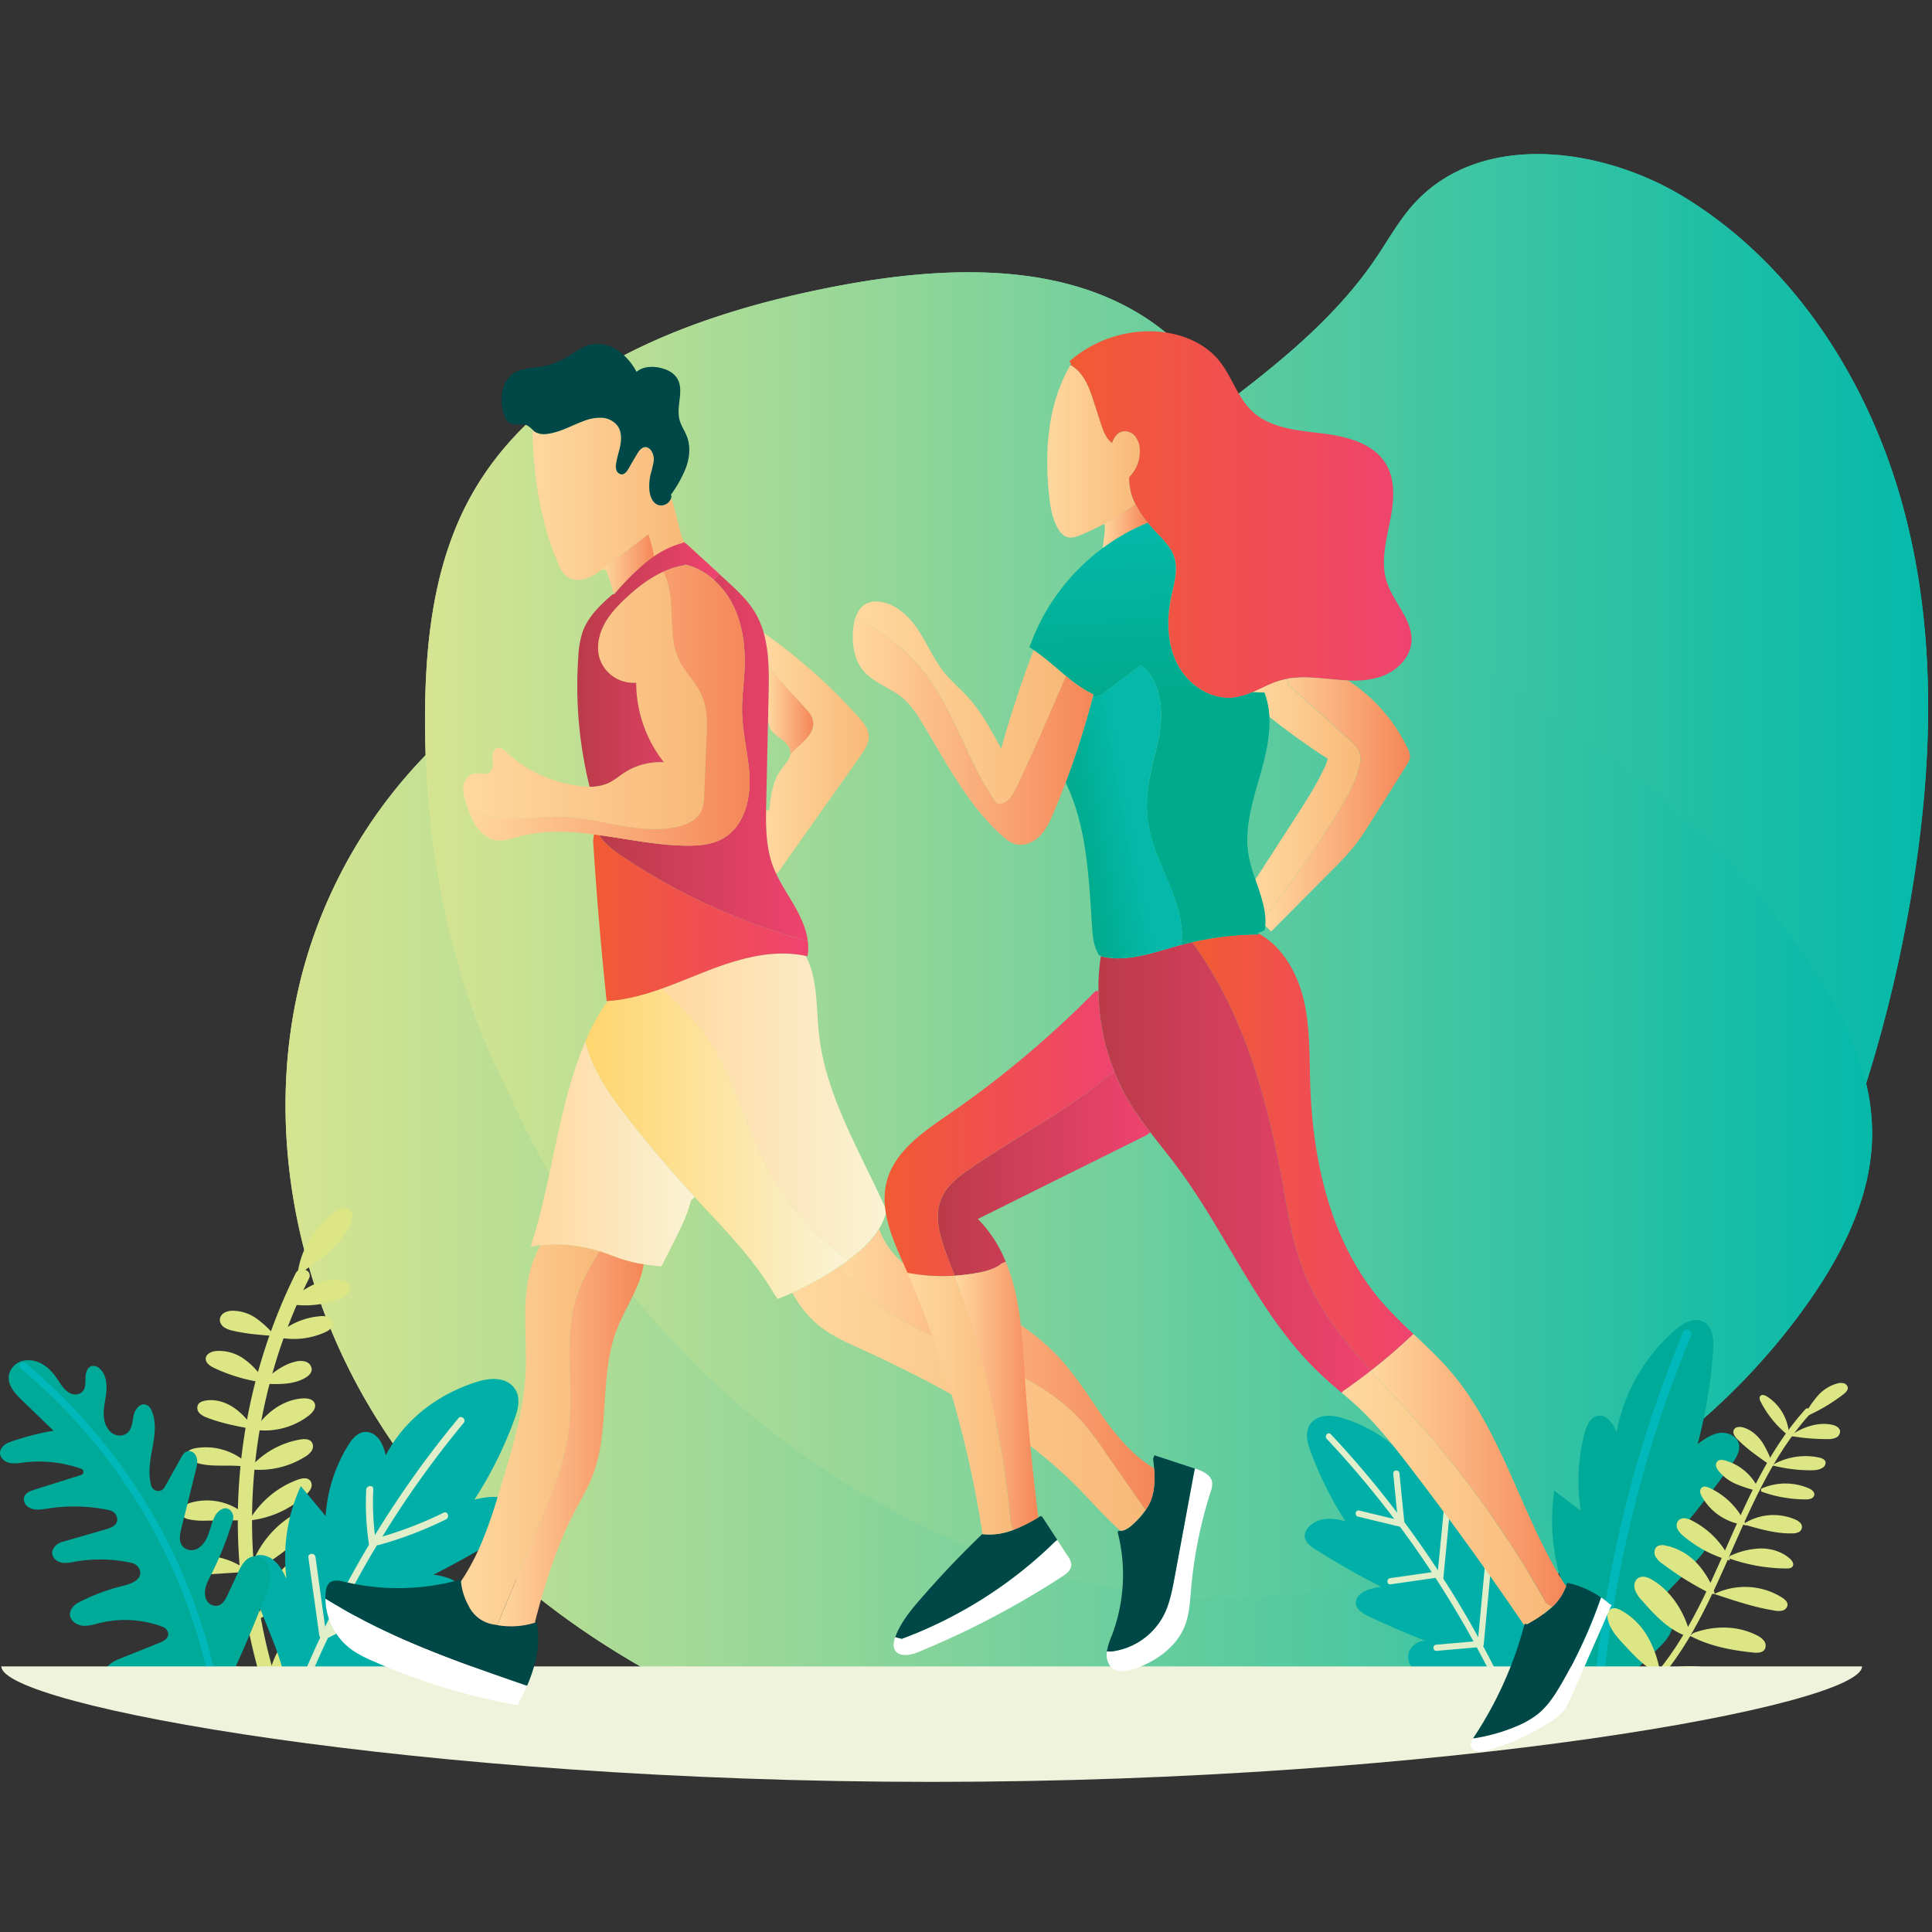 <svg xmlns="http://www.w3.org/2000/svg" xmlns:xlink="http://www.w3.org/1999/xlink" viewBox="0 0 1000 1000"><rect x="0" y="0" width="1000" height="1000" fill="#333333" stroke="none"/><defs><style>.cls-1{isolation:isolate;}.cls-2,.cls-3{fill:url(#Degradado_sin_nombre_64);}.cls-3,.cls-4{mix-blend-mode:overlay;}.cls-4{fill:url(#Degradado_sin_nombre_64-3);}.cls-5{fill:#dce684;}.cls-6{fill:#00afa7;}.cls-7{fill:#e0eeca;}.cls-8{fill:#00aa98;}.cls-9{fill:#00b8ba;}.cls-10{fill:#00aa96;}.cls-11{fill:#f0f3db;}.cls-12{fill:#fff;}.cls-13{fill:#004748;}.cls-14{fill:url(#Degradado_sin_nombre_43);}.cls-15{fill:url(#Degradado_sin_nombre_43-2);}.cls-16{fill:url(#Degradado_sin_nombre_43-3);}.cls-17{fill:url(#Degradado_sin_nombre_43-4);}.cls-18{fill:url(#Degradado_sin_nombre_43-5);}.cls-19{fill:url(#Degradado_sin_nombre_56);}.cls-20{fill:url(#Degradado_sin_nombre_56-2);}.cls-21{fill:url(#Degradado_sin_nombre_28);}.cls-22{fill:url(#Degradado_sin_nombre_36);}.cls-23{fill:url(#Degradado_sin_nombre_56-3);}.cls-24{fill:url(#Degradado_sin_nombre_16);}.cls-25{fill:url(#Degradado_sin_nombre_20);}.cls-26{fill:url(#Degradado_sin_nombre_56-4);}.cls-27{fill:url(#Degradado_sin_nombre_20-2);}.cls-28{fill:url(#Degradado_sin_nombre_28-2);}.cls-29{fill:url(#Degradado_sin_nombre_56-5);}.cls-30{fill:url(#Degradado_sin_nombre_43-6);}.cls-31{fill:url(#Degradado_sin_nombre_43-7);}.cls-32{fill:url(#Degradado_sin_nombre_43-8);}.cls-33{fill:url(#Degradado_sin_nombre_43-9);}.cls-34{fill:url(#Degradado_sin_nombre_43-10);}.cls-35{fill:url(#Degradado_sin_nombre_56-6);}.cls-36{fill:url(#Degradado_sin_nombre_16-2);}.cls-37{fill:url(#Degradado_sin_nombre_56-7);}.cls-38{fill:url(#Degradado_sin_nombre_16-3);}.cls-39{fill:url(#Degradado_sin_nombre_20-3);}.cls-40{fill:url(#Degradado_sin_nombre_89);}.cls-41{fill:url(#Degradado_sin_nombre_89-2);}.cls-42{fill:url(#Degradado_sin_nombre_20-4);}.cls-43{fill:url(#Degradado_sin_nombre_56-8);}.cls-44{fill:url(#Degradado_sin_nombre_16-4);}.cls-45{fill:url(#Degradado_sin_nombre_56-9);}.cls-46{fill:url(#Degradado_sin_nombre_56-10);}</style><linearGradient id="Degradado_sin_nombre_64" x1="147.81" y1="499.99" x2="998" y2="499.99" gradientUnits="userSpaceOnUse"><stop offset="0" stop-color="#d6e491"/><stop offset="1" stop-color="#04b9a9"/></linearGradient><linearGradient id="Degradado_sin_nombre_64-3" x1="220.01" y1="484" x2="969.04" y2="484" xlink:href="#Degradado_sin_nombre_64"/><linearGradient id="Degradado_sin_nombre_43" x1="275.7" y1="258.15" x2="354.16" y2="258.15" gradientUnits="userSpaceOnUse"><stop offset="0" stop-color="#ffd89f"/><stop offset="1" stop-color="#f8b978"/></linearGradient><linearGradient id="Degradado_sin_nombre_43-2" x1="395.29" y1="389.82" x2="449.66" y2="389.82" xlink:href="#Degradado_sin_nombre_43"/><linearGradient id="Degradado_sin_nombre_43-3" x1="239.77" y1="362.55" x2="365.86" y2="362.55" xlink:href="#Degradado_sin_nombre_43"/><linearGradient id="Degradado_sin_nombre_43-4" x1="410.14" y1="723.75" x2="593.14" y2="723.75" xlink:href="#Degradado_sin_nombre_43"/><linearGradient id="Degradado_sin_nombre_43-5" x1="238.59" y1="742.63" x2="310.35" y2="742.63" xlink:href="#Degradado_sin_nombre_43"/><linearGradient id="Degradado_sin_nombre_56" x1="311.69" y1="291.92" x2="338.54" y2="291.92" gradientUnits="userSpaceOnUse"><stop offset="0" stop-color="#ffd89f"/><stop offset="1" stop-color="#f58658"/></linearGradient><linearGradient id="Degradado_sin_nombre_56-2" x1="434.87" y1="708.77" x2="597.57" y2="708.77" xlink:href="#Degradado_sin_nombre_56"/><linearGradient id="Degradado_sin_nombre_28" x1="342.48" y1="572.91" x2="459.16" y2="572.91" gradientUnits="userSpaceOnUse"><stop offset="0" stop-color="#ffd89f"/><stop offset="1" stop-color="#faf3d5"/></linearGradient><linearGradient id="Degradado_sin_nombre_36" x1="302.97" y1="592.02" x2="438.98" y2="592.02" gradientUnits="userSpaceOnUse"><stop offset="0" stop-color="#ffd56d"/><stop offset="1" stop-color="#faf3d5"/></linearGradient><linearGradient id="Degradado_sin_nombre_56-3" x1="397.51" y1="366.39" x2="420.91" y2="366.39" xlink:href="#Degradado_sin_nombre_56"/><linearGradient id="Degradado_sin_nombre_16" x1="307.02" y1="475.04" x2="418.37" y2="475.04" gradientUnits="userSpaceOnUse"><stop offset="0" stop-color="#f15b33"/><stop offset="1" stop-color="#ef436f"/></linearGradient><linearGradient id="Degradado_sin_nombre_20" x1="310.44" y1="392.09" x2="418.12" y2="392.09" gradientUnits="userSpaceOnUse"><stop offset="0" stop-color="#ba3b49"/><stop offset="1" stop-color="#ef436f"/></linearGradient><linearGradient id="Degradado_sin_nombre_56-4" x1="241.7" y1="364.98" x2="388" y2="364.98" xlink:href="#Degradado_sin_nombre_56"/><linearGradient id="Degradado_sin_nombre_20-2" x1="298.79" y1="343.91" x2="372.2" y2="343.91" xlink:href="#Degradado_sin_nombre_20"/><linearGradient id="Degradado_sin_nombre_28-2" x1="274.87" y1="597.26" x2="359.58" y2="597.26" xlink:href="#Degradado_sin_nombre_28"/><linearGradient id="Degradado_sin_nombre_56-5" x1="257.4" y1="744.71" x2="333.18" y2="744.71" xlink:href="#Degradado_sin_nombre_56"/><linearGradient id="Degradado_sin_nombre_43-6" x1="469.66" y1="726.54" x2="524.38" y2="726.54" xlink:href="#Degradado_sin_nombre_43"/><linearGradient id="Degradado_sin_nombre_43-7" x1="694.44" y1="775.37" x2="803.49" y2="775.37" xlink:href="#Degradado_sin_nombre_43"/><linearGradient id="Degradado_sin_nombre_43-8" x1="442.7" y1="363.74" x2="551.82" y2="363.74" xlink:href="#Degradado_sin_nombre_43"/><linearGradient id="Degradado_sin_nombre_43-9" x1="648.13" y1="412.53" x2="704.19" y2="412.53" xlink:href="#Degradado_sin_nombre_43"/><linearGradient id="Degradado_sin_nombre_43-10" x1="542.05" y1="233.54" x2="589.99" y2="233.54" xlink:href="#Degradado_sin_nombre_43"/><linearGradient id="Degradado_sin_nombre_56-6" x1="709.46" y1="761.08" x2="810.72" y2="761.08" xlink:href="#Degradado_sin_nombre_56"/><linearGradient id="Degradado_sin_nombre_16-2" x1="553.48" y1="266.35" x2="730.61" y2="266.35" xlink:href="#Degradado_sin_nombre_16"/><linearGradient id="Degradado_sin_nombre_56-7" x1="654.77" y1="416.42" x2="729.83" y2="416.42" xlink:href="#Degradado_sin_nombre_56"/><linearGradient id="Degradado_sin_nombre_16-3" x1="617.03" y1="596.36" x2="731.55" y2="596.36" xlink:href="#Degradado_sin_nombre_16"/><linearGradient id="Degradado_sin_nombre_20-3" x1="568.54" y1="604.3" x2="709.46" y2="604.3" xlink:href="#Degradado_sin_nombre_20"/><linearGradient id="Degradado_sin_nombre_89" x1="595.28" y1="361.5" x2="590.67" y2="270.04" gradientUnits="userSpaceOnUse"><stop offset="0" stop-color="#00aa8c"/><stop offset="1" stop-color="#04b9a9"/></linearGradient><linearGradient id="Degradado_sin_nombre_89-2" x1="555.33" y1="425.88" x2="585.3" y2="420.5" xlink:href="#Degradado_sin_nombre_89"/><linearGradient id="Degradado_sin_nombre_20-4" x1="485.43" y1="607.36" x2="595.4" y2="607.36" xlink:href="#Degradado_sin_nombre_20"/><linearGradient id="Degradado_sin_nombre_56-8" x1="570.81" y1="272.35" x2="594.06" y2="272.35" xlink:href="#Degradado_sin_nombre_56"/><linearGradient id="Degradado_sin_nombre_16-4" x1="457.83" y1="586.71" x2="576.68" y2="586.71" xlink:href="#Degradado_sin_nombre_16"/><linearGradient id="Degradado_sin_nombre_56-9" x1="441.44" y1="378.67" x2="566.1" y2="378.67" xlink:href="#Degradado_sin_nombre_56"/><linearGradient id="Degradado_sin_nombre_56-10" x1="494.08" y1="722.49" x2="537.43" y2="722.49" xlink:href="#Degradado_sin_nombre_56"/></defs><title>Runners vectors</title><g class="cls-1"><g id="Layer_1" data-name="Layer 1"><path class="cls-2" d="M988.42,468.29a717.72,717.72,0,0,1-22.5,92.47,112.22,112.22,0,0,1,3.12,25.8c0,33.13-16.11,64.2-35.52,91A344.2,344.2,0,0,1,876,739.2a493.38,493.38,0,0,1-36.1,43.07c-80.43,85.52-195.43,141.45-312.78,137.79C478,918.52,429.44,906.83,384,888.17,305.6,856,235,801.51,191.59,728.7s-57.32-164.56-29.12-244.52a257,257,0,0,1,57.84-93.28q-.36-11.28-.28-22.57c.31-37.67,4.89-76.33,22.63-109.52C277.8,193.21,355.54,163.54,428.52,149c60-12,128.67-15.32,175.71,23.82,12.16,10.12,21.94,22.43,31,35.42,28.68-21.81,56.81-44.85,76.88-74.56,6.43-9.5,12-19.62,19.69-28.13a77.66,77.66,0,0,1,5.85-5.78c35.17-31.11,93.83-22.59,134.82,2.74C930.31,138.24,968.93,200.15,986,266S1000.14,401.36,988.42,468.29Z"/><path class="cls-3" d="M988.42,468.29c-20.27,115.68-68.06,228.41-148.5,314S644.49,923.72,527.14,920.06C478,918.52,429.44,906.83,384,888.17,305.6,856,235,801.51,191.59,728.7s-57.32-164.56-29.12-244.52a257.58,257.58,0,0,1,71-106c49.43-44.13,113.77-67.38,177.66-84.91,50.45-13.86,102-24.9,151.07-42.71L623,217.47l.26-.19c32.68-24.58,66-49.78,88.88-83.62,6.43-9.5,12-19.62,19.69-28.13a77.66,77.66,0,0,1,5.85-5.78c35.17-31.11,93.83-22.59,134.82,2.74C930.31,138.24,968.93,200.15,986,266S1000.14,401.36,988.42,468.29Z"/><path class="cls-4" d="M969,586.56c0,33.13-16.11,64.2-35.52,91C851.24,791.33,698.81,849.37,561.74,819.15c-53-11.69-103-35.31-147.17-66.83C348.36,705.08,295.92,639.31,262.9,565,232.2,505.07,219.42,436,220,368.33c.31-37.67,4.89-76.33,22.63-109.52C277.8,193.21,355.54,163.54,428.52,149c60-12,128.67-15.32,175.71,23.82,27,22.5,42.42,55.59,63.44,83.72,52.27,69.94,136.94,106.89,202.16,164.9a398.39,398.39,0,0,1,67.41,77.91C954.54,525.55,969,555.15,969,586.56Z"/><path class="cls-5" d="M99.82,756.46c-1.58-.65-3.29-1.86-3.19-3.56.09-1.9,2.31-2.89,4.21-3.26a31.76,31.76,0,0,1,28.63,9.26l.12.61a44.53,44.53,0,0,1,25.69-14.41c2.19-.38,4.88-.4,6.13,1.41a4.15,4.15,0,0,1-.12,4.45,10.39,10.39,0,0,1-3.49,3.12,44.52,44.52,0,0,1-28.52,6.42l.18-.84v0C119.76,757.25,109,760.33,99.82,756.46Z"/><path class="cls-5" d="M97.31,786.3a5.21,5.21,0,0,1-3-1.8,3.88,3.88,0,0,1,.68-4.59,9.08,9.08,0,0,1,4.39-2.29,30.48,30.48,0,0,1,29.37,8l.45,1a48.21,48.21,0,0,1,24.89-20.73c2.2-.81,5-1.27,6.51.53a3.94,3.94,0,0,1,.33,4,10.09,10.09,0,0,1-2.56,3.26A51,51,0,0,1,129,787l0-.14-22.37.22A34.37,34.37,0,0,1,97.31,786.3Z"/><path class="cls-5" d="M132.23,839.19a72.21,72.21,0,0,1-31.17,7.26c-2,0-4.49-.32-5.33-2.17-.92-2,.81-4.22,2.62-5.5,4.87-3.46,11.17-4.48,17.14-4s11.79,2.23,17.53,4Z"/><path class="cls-5" d="M106.5,703c.25-2.3,2.93-3.46,5.24-3.71a22.23,22.23,0,0,1,14.5,4.06,38.09,38.09,0,0,1,10.34,11.14v.06c4.94-4.23,10.18-8.42,16.52-9.81a9.24,9.24,0,0,1,5.24.11,4.41,4.41,0,0,1,3,4c-.06,1.94-1.75,3.43-3.45,4.4-6.07,3.44-13.46,3.29-20.46,3l-1.22-.66a87.84,87.84,0,0,1-25.32-7.51C108.69,707.05,106.24,705.36,106.5,703Z"/><path class="cls-5" d="M113.78,682.9a4.56,4.56,0,0,1,2.39-3.46,8.7,8.7,0,0,1,4.21-1,21.49,21.49,0,0,1,12.36,4,51.79,51.79,0,0,1,9.58,9l-1.18,0c-6.92-.52-13.89-1.06-20.64-2.68A12.45,12.45,0,0,1,116,687,4.84,4.84,0,0,1,113.78,682.9Z"/><path class="cls-5" d="M101.12,815.33c-2.25.15-4.65.27-6.67-.74S91,811,92,809c.75-1.46,2.45-2.11,4-2.55a37.32,37.32,0,0,1,32.77,7.08Z"/><path class="cls-5" d="M141.82,691.67l.76.15a37.2,37.2,0,0,1,22.92-10.53,9.52,9.52,0,0,1,4.25.36,3.93,3.93,0,0,1,2.66,3.07c.22,2.27-2.08,3.93-4.16,4.87A39.37,39.37,0,0,1,141.82,691.67Z"/><path class="cls-5" d="M153.86,660.57a46.7,46.7,0,0,1,19.57-33.16,11.29,11.29,0,0,1,3.78-1.89,4.52,4.52,0,0,1,4,.85c1.9,1.75,1.23,4.86.15,7.19-5.36,11.6-16.57,19.27-27.28,26.35Z"/><path class="cls-5" d="M132.08,740.11a2.23,2.23,0,0,0-.19-.24l.22,0-.08-.07c5.49-8.54,14.51-15.38,24.71-16,2.34-.15,5.2.34,6.12,2.52,1,2.36-1.05,4.87-3.09,6.43a37.45,37.45,0,0,1-27.29,7.39l-.18-.15Z"/><path class="cls-5" d="M149.1,674.81l-.81-.51a65.72,65.72,0,0,1,12-8.39,29.81,29.81,0,0,1,14.11-3.55,9.28,9.28,0,0,1,4.32.94,4.32,4.32,0,0,1,2.39,3.51c.08,2.48-2.47,4.16-4.78,5.14A47.23,47.23,0,0,1,149.1,674.81Z"/><path class="cls-5" d="M102.44,727.17c.67-1.33,2.25-1.92,3.71-2.18,5.2-1,10.67.74,15,3.7s7.66,7,10.69,11.18c-8.33-1.49-16.71-3-24.59-6.08a10.58,10.58,0,0,1-4-2.35A3.91,3.91,0,0,1,102.44,727.17Z"/><path class="cls-5" d="M129,813.71c-.07,0-.13-.11-.22-.16a1.43,1.43,0,0,0,.29,0l.09-.19a51.35,51.35,0,0,1,20.19-27.73c1.75-1.2,4-2.32,5.94-1.49,2.19.92,2.8,3.78,2.32,6.08-.88,4.3-4.27,7.61-7.64,10.42A111.78,111.78,0,0,1,129.63,814v0l.15.3c-.09-.09-.19-.16-.29-.25-.27.16-.54.3-.82.44Z"/><path class="cls-5" d="M133,838.58c.21-.11.41-.21.62-.34-.1.5-.21,1-.29,1.53Z"/><path class="cls-5" d="M156.78,804.45a10.7,10.7,0,0,1,4.35-1.27,4.7,4.7,0,0,1,4,1.78,5.53,5.53,0,0,1,.54,4.44c-.89,3.89-3.62,7.07-6.42,9.92a103.45,103.45,0,0,1-25.62,18.92,57.58,57.58,0,0,1,7.19-19A38.56,38.56,0,0,1,156.78,804.45Z"/><path class="cls-5" d="M173.58,836.2a4.67,4.67,0,0,1,.54,3.64,11.09,11.09,0,0,1-1.59,3.42,56,56,0,0,1-15,15.34,149.28,149.28,0,0,1-18.06,10.68l.74.48a79.9,79.9,0,0,1-29.26,3.66,10.93,10.93,0,0,1-4.74-1.07,4,4,0,0,1-2.18-4c.33-1.68,2-2.72,3.58-3.41a31.22,31.22,0,0,1,31.35,4v-.15a47.05,47.05,0,0,1,18.7-30.06c3.19-2.3,6.83-4.25,10.77-4.45C170.34,834.17,172.5,834.62,173.58,836.2Z"/><path class="cls-5" d="M147.06,882.38a281.55,281.55,0,0,1,12.88-220.65c2.11-4.25-4.85-6.79-6.94-2.58a288.72,288.72,0,0,0-12.63,226.36C142,890,148.66,886.82,147.06,882.38Z"/><path class="cls-6" d="M146.11,887.5l1.69-.63c-.1.53-.22,1.06-.36,1.6Z"/><path class="cls-6" d="M147.8,886.87c2.27-11.24-1.23-23.8-5.75-35.67-4.75-12.44-10.68-24.88-12.59-37.46-.43-2.84-.52-6,1.6-7.75,2.61-2.14,7.54-1,10.66,1.61s4.91,6.12,6.56,9.51a88.16,88.16,0,0,1,7.41-47.9l12.86,15.49a79.18,79.18,0,0,1,12.31-37.63c2.16-3.34,5.63-6.85,10.32-5.66,5.18,1.33,7.41,7.16,8.49,11.83,9.34-17.89,26.39-31.56,47.47-38.09,5.58-1.72,13-2.55,17.78,1.86s3.67,11.07,1.84,16.19a205.18,205.18,0,0,1-21.19,43c4.44-1,9.12-2,14-1s9.88,5,10.12,9.33c.2,3.9-3.3,6.48-6.57,8.53q-18.7,11.82-38.75,22c5.88.73,13.51,2.83,14.87,8.11,1.15,4.45-3.33,7.41-7.36,9.32q-16.65,7.92-34.07,14.75c4.08-.74,8.92,2.79,10.18,6.69s-.4,7.7-3.2,10.2-6.61,3.93-10.34,5.33Z"/><path class="cls-7" d="M237.24,734.11a513.71,513.71,0,0,0-43.17,60.45,140.65,140.65,0,0,1-.85-23.76c.12-2.35-3.55-2.06-3.67.28A140.27,140.27,0,0,0,191,799.52h0Q178.69,820.19,168.29,842q-2.52-18-5-36.11c-.33-2.33-4-2.07-3.67.28l5.64,40.31a1.74,1.74,0,0,0,.51,1c-4,8.58-7.8,17.23-11.3,26-.87,2.19,2.43,3.81,3.31,1.61,3.68-9.27,7.73-18.37,12-27.38a1.6,1.6,0,0,0,.4-.11L197,834c2.08-1,.87-4.53-1.25-3.46l-23.6,11.92c7-14.6,14.65-28.88,23-42.74a1.89,1.89,0,0,0,.81,0,196,196,0,0,0,34.89-13.3c2.09-1,.88-4.51-1.24-3.46a196.3,196.3,0,0,1-31.67,12.33A512,512,0,0,1,240,736.51C241.55,734.69,238.76,732.29,237.24,734.11Z"/><path class="cls-8" d="M138.82,810.12c2.4,5.22.51,10.58-1.38,15.57q-9.84,25.68-21.79,50.49l.93.72-47.65-.09c-3.37,0-6.84,0-10-1.32-5.09-2.12-9-8.56-1.83-14.27a17,17,0,0,1,4.36-2.45l21-8.41c2.36-1,5.15-2.47,4.51-5.3a4.31,4.31,0,0,0-2.75-3,55.31,55.31,0,0,0-32.57-2c-3.07.76-6.19,1.78-9.32,1.36-4.23-.6-8.48-4.91-4.66-9.59a9.57,9.57,0,0,1,3-2.38,103.33,103.33,0,0,1,23.36-8.72c4.2-1,9.68-3.29,8.39-7.86a5.66,5.66,0,0,0-4.25-3.9,75.07,75.07,0,0,0-29.15-.68c-2.39.43-4.85,1-7.24.47-3.29-.68-6.44-4-3.79-7.81a7.66,7.66,0,0,1,4.2-2.85L55,791.51c2.68-.79,5.87-2.07,5.67-5.3a5.07,5.07,0,0,0-4.06-4.53,87.79,87.79,0,0,0-31.95-.86c-3.36.52-6.91,1.23-10-.76a4.75,4.75,0,0,1-2.26-4.58c.41-2.67,3-3.63,5.25-4.36L42,763.44a1.69,1.69,0,0,0,.08-3.19A65.46,65.46,0,0,0,12.17,757c-2.51.31-5.1.76-7.55.13-3.43-.9-6.56-4.69-3.14-8.46a8.07,8.07,0,0,1,3.35-2.14,136.26,136.26,0,0,1,22.88-6L11.45,724.84c-4-3.83-8.3-8.6-6.54-14.26a9.78,9.78,0,0,1,8.78-6.5c6.73-.52,12.18,4.08,15.77,9.38,2,2.95,3.66,6.27,7.1,7.8a5.57,5.57,0,0,0,5.26-.24c2.66-1.76,2.35-5.07,2.42-8,.06-2.54,1-5.61,3.53-6a4.63,4.63,0,0,1,3.69,1.26c3.8,3.2,4.06,8.94,3.37,13.85-.84,6-2.64,12.37,1.28,17.79,2.14,3,6.18,4.12,9.25,2.15s3.09-6,3.8-9.36,3.58-7.16,7-5.37a5.23,5.23,0,0,1,2.21,2.54c3.33,7.53,1.12,15.93-.24,23.91-.84,5-1.21,10.49.17,15.24a3.77,3.77,0,0,0,6.91.73l8.51-15.25c.94-1.71,2.09-3.57,4.4-3.41a3.89,3.89,0,0,1,3,1.91c1.55,2.51.89,5.34.23,8q-3.74,15.09-7.49,30.15c-.87,3.48-1.57,7.65,1.49,10a6.53,6.53,0,0,0,8.13-.48c4.93-4,5-10.4,7.58-15.61,1.56-3.14,5.47-6.13,8.34-3.15a5,5,0,0,1,1.09,4.93,169.76,169.76,0,0,1-11.4,28.56c-1.84,3.63-3.88,7.47-2.63,11.61a5.51,5.51,0,0,0,6,4.12c2.75-.46,4.22-3.22,5.37-5.68q2.69-5.76,5.38-11.56c1.83-3.93,4.33-8.41,9-8.34A7.63,7.63,0,0,1,138.82,810.12Z"/><path class="cls-9" d="M112.81,873.56a293.44,293.44,0,0,0-99.61-168c-1.8-1.5-4.42,1.08-2.61,2.59a290.25,290.25,0,0,1,98.67,166.4C109.72,876.85,113.27,875.87,112.81,873.56Z"/><path class="cls-10" d="M821.91,888l1.24-1.19c0,.55.05,1.1,0,1.66Z"/><path class="cls-8" d="M823.15,886.82c-.56-11.52-6.06-22.34-12.25-32.13-6.49-10.27-13.94-20.11-18.16-31.49-1-2.57-1.7-5.58-.35-8,1.66-2.94,5.89-3.5,9-2.12s5.27,4.16,7.33,6.83a104,104,0,0,1-4.2-48.35l13.7,10.4a98,98,0,0,1,2-40.22c1-3.93,3.1-8.49,7.15-9,4.47-.51,7.52,4.3,9.39,8.4A92.32,92.32,0,0,1,867,688.48c4.15-3.57,10-6.9,14.78-4.33s5.33,9.32,4.94,14.84a259.81,259.81,0,0,1-8,48.45c3.38-2.5,6.95-5.09,11.1-5.72s9.06,1.39,10.17,5.45c1,3.66-1.29,7.33-3.5,10.42Q883.89,775.31,869.82,792c4.92-1.33,11.54-1.94,13.76,2.64,1.88,3.86-1.12,8.23-4,11.45q-11.77,13.29-24.43,25.81c3.14-2.11,7.81-.4,9.66,2.89s1.32,7.51-.42,10.86-4.51,6-7.24,8.65Q840.17,870.53,823.15,886.82Z"/><path class="cls-9" d="M871.17,689.46a639.7,639.7,0,0,0-46.73,191.86c-.25,2.89,4.22,3.77,4.46.85a635.68,635.68,0,0,1,46.37-190.73C876.39,688.74,872.3,686.75,871.17,689.46Z"/><path class="cls-5" d="M926,743.52v-.25a1.07,1.07,0,0,0,.16.14c6.39-4.51,14.3-7.5,21.94-6,1.93.39,4.13,1.44,4.32,3.4a3.54,3.54,0,0,1-2.07,3.29,9.25,9.25,0,0,1-4,.77,110.68,110.68,0,0,1-19.81-1.65l-.31.18h0l-.21.11-.38.22Z"/><path class="cls-5" d="M936.1,770.29c1.49.64,3.17,1.82,3,3.43a2.72,2.72,0,0,1-1.78,2,7.4,7.4,0,0,1-2.81.36A67.43,67.43,0,0,1,911.55,772l0-1.43A30.66,30.66,0,0,1,936.1,770.29Z"/><path class="cls-5" d="M897.48,740c.84-1.56,3.06-1.62,4.78-1.15,4.23,1.19,7.69,4.36,10.11,8a52.88,52.88,0,0,1,5.2,11.36,34,34,0,0,1,23.94-3.8c1.48.32,3.21,1,3.42,2.52a3.07,3.07,0,0,1-1.59,2.78c-1.84,1.2-4.15,1.32-6.35,1.31a79.59,79.59,0,0,1-19.3-2.46l.11.29-.78-.28-.21.09.18-.1-.85-.31c-5.92-4.09-11.87-8.22-16.91-13.35C897.91,743.59,896.59,741.64,897.48,740Z"/><path class="cls-5" d="M911.2,801.48c5.56-.05,11.27,1.65,15.38,5.4,1.07,1,2.09,2.54,1.35,3.8-.61,1-2,1.18-3.23,1.17a90,90,0,0,1-29.49-5.15l0,0,.17,1a62.56,62.56,0,0,1-24.18-12.79,10.54,10.54,0,0,1-2.92-3.47,4.18,4.18,0,0,1,.34-4.33,4.1,4.1,0,0,1,3.5-1.26,10.5,10.5,0,0,1,3.65,1.22A43.45,43.45,0,0,1,895,806.33l.12-.81A39.94,39.94,0,0,1,911.2,801.48Z"/><path class="cls-5" d="M913.41,853.7c-1.2,1.87-3.88,1.89-6.08,1.65-11.15-1.17-22.4-3.3-32.31-8.52l-.77.44c-10-2.95-17.52-11-24.39-18.89a15.49,15.49,0,0,1-3.65-5.63c-.64-2.17-.13-4.84,1.79-6,2.23-1.41,5.17-.29,7.42,1.1C865.54,824,872.17,835,875,846.48l1.42-1.19c10.62-4,23-4,33.05,1.22a9.68,9.68,0,0,1,3.61,2.83A4,4,0,0,1,913.41,853.7Z"/><path class="cls-5" d="M931.67,788.09a3,3,0,0,1-1.11,5.12,8.5,8.5,0,0,1-3.1.48c-8.09.14-16-2.1-23.79-4.32.05.1.1.2.14.3l-1.25-.43A29.21,29.21,0,0,1,881,774.82a6.58,6.58,0,0,1-1-2.56,2.62,2.62,0,0,1,1-2.43c1.06-.73,2.5-.29,3.69.24a38,38,0,0,1,18.92,19.08l-.31-.9A28.46,28.46,0,0,1,929,786.41,7.9,7.9,0,0,1,931.67,788.09Z"/><path class="cls-5" d="M933.76,733.06a52.54,52.54,0,0,1,7-10.48A20.82,20.82,0,0,1,951.27,716a6.23,6.23,0,0,1,3.12,0,2.8,2.8,0,0,1,2,2.16c.19,1.45-1.07,2.63-2.23,3.52a94.61,94.61,0,0,1-20.06,11.78Z"/><path class="cls-5" d="M899,875.9a5,5,0,0,1-3.68,2.77,12.51,12.51,0,0,1-4.76-.15c-11.1-2-21.35-7.08-31.38-12.23l-.18.29c-7.35-3.37-13-9.46-18.51-15.41-3.35-3.63-6.8-7.46-8.12-12.22a7.48,7.48,0,0,1-.27-3.54,3.8,3.8,0,0,1,2.06-2.77c1.48-.64,3.18,0,4.6.72a35.9,35.9,0,0,1,14.1,13.85,54.67,54.67,0,0,1,6.34,18l1-.94a56.27,56.27,0,0,1,18.17-1.72,34.07,34.07,0,0,1,17.06,6,10.92,10.92,0,0,1,3.07,3.1A4.91,4.91,0,0,1,899,875.9Z"/><path class="cls-5" d="M888.28,759a2.84,2.84,0,0,1,.63-2.62c1-1,2.63-.79,4-.43a27,27,0,0,1,17.76,15.85l-1-.09a71.69,71.69,0,0,1-10.9-3.5,23.55,23.55,0,0,1-9.13-6.75A6.37,6.37,0,0,1,888.28,759Z"/><path class="cls-5" d="M911.17,722.54c.83-.92,2.35-.39,3.4.27A24.79,24.79,0,0,1,926,743.27a52.88,52.88,0,0,1-14.59-17.59C910.85,724.68,910.41,723.36,911.17,722.54Z"/><path class="cls-5" d="M857.79,800.37a5.48,5.48,0,0,1,4.09-.44,30.44,30.44,0,0,1,16.25,9,42.42,42.42,0,0,1,9.45,16,36.18,36.18,0,0,1,34.88,2c1.38.89,2.83,2.14,2.77,3.78a3.47,3.47,0,0,1-2.61,2.91,9.59,9.59,0,0,1-4.13,0c-10.59-1.68-20.8-5.12-31-8.53l-.14,0-.13,0a.56.56,0,0,1,.16-.07l-1.87-.12a157.42,157.42,0,0,1-24.76-15.32,11.71,11.71,0,0,1-3.92-4C856,803.8,856.23,801.45,857.79,800.37Z"/><path class="cls-5" d="M936.84,731.86c1.47-1.63-1-4-2.48-2.34-40.3,44.72-45.26,112.06-92.1,151.81-1.67,1.42.83,3.74,2.48,2.33C891.65,843.85,896.55,776.57,936.84,731.86Z"/><path class="cls-6" d="M783.21,884.47l-1.49-.55c.1.47.2.93.33,1.4Z"/><path class="cls-6" d="M781.72,883.92c-2-9.8,1.08-20.78,5-31.14,4.15-10.85,9.33-21.71,11-32.69.37-2.49.45-5.25-1.4-6.77-2.28-1.86-6.58-.83-9.31,1.41s-4.28,5.34-5.72,8.3a77,77,0,0,0-6.47-41.81l-11.22,13.52a69.13,69.13,0,0,0-10.76-32.85c-1.87-2.91-4.91-6-9-4.94-4.52,1.16-6.46,6.25-7.41,10.33-8.16-15.62-23-27.56-41.44-33.25-4.87-1.51-11.32-2.23-15.52,1.62s-3.2,9.67-1.61,14.13a180.26,180.26,0,0,0,18.5,37.58c-3.87-.89-8-1.78-12.18-.84s-8.63,4.37-8.83,8.15c-.18,3.4,2.88,5.65,5.73,7.45q16.32,10.3,33.83,19.21c-5.14.63-11.8,2.46-13,7.07-1,3.89,2.91,6.47,6.43,8.14q14.52,6.91,29.74,12.88c-3.56-.65-7.78,2.43-8.89,5.83a8.46,8.46,0,0,0,2.79,8.91c2.45,2.19,5.77,3.43,9,4.65Z"/><path class="cls-7" d="M778,872.24c-3.28-6.82-6.75-13.54-10.33-20.2a1.42,1.42,0,0,0,.3-.75q2.15-22.93,4.3-45.87c.19-2-3-2.67-3.15-.62q-2,21.32-4,42.63Q756.61,831.88,747,817a1.22,1.22,0,0,0,.09-.27q1.77-18.16,3.53-36.34c.2-2-3-2.67-3.15-.62l-3.21,33q-8.35-12.75-17.44-25a1.87,1.87,0,0,0,0-.54q-1.25-12.35-2.48-24.68c-.21-2.05-3.41-1.82-3.2.24q1,10.09,2,20.18a508.45,508.45,0,0,0-34.32-40.64c-1.42-1.51-3.5.94-2.1,2.43a501.33,501.33,0,0,1,34.93,41.47l-18.11-4.37c-2-.49-2.62,2.67-.62,3.15l21.22,5.12a1.14,1.14,0,0,0,.41,0q8.58,11.6,16.52,23.63l-21.53,3.08c-2,.29-1.81,3.49.24,3.2l23.22-3.32c6.95,10.72,13.54,21.66,19.68,32.88l-19.32,1.69c-2.05.18-1.81,3.38.25,3.2l20.77-1.82c3.66,6.79,7.21,13.64,10.56,20.6C775.91,875.16,778.94,874.1,778,872.24Z"/><path class="cls-11" d="M963.79,862.52c0,20.24-215.59,59.78-481.55,59.78S.69,882.76.69,862.52Z"/><path class="cls-12" d="M272.82,872.56c-1.4,3.2-2.94,6.33-4.59,9.41l-.11.68a325.21,325.21,0,0,1-75.84-23.22,60,60,0,0,1-10-5.36,33.21,33.21,0,0,1-13.82-26.68C200.6,847.6,236.91,860.17,272.82,872.56Z"/><path class="cls-12" d="M627.4,767.25a11.21,11.21,0,0,1-.77,4.85,232.7,232.7,0,0,0-10.15,50.5c-.54,6.47-.88,13.11-3.28,19.13-3.84,9.54-12.57,16.44-22,20.52a32.59,32.59,0,0,1-8.86,2.62,9.47,9.47,0,0,1-5.28-.54c-3-1.4-4.44-5.05-4.27-8.38,0-.4.06-.83.11-1.23l2.51,0a35.49,35.49,0,0,0,26.82-18.52c3.16-6.1,4.45-13,5.73-19.75q5.13-27.71,10.26-55.38l.31-1,.23.09C622.49,761.44,626.83,763.35,627.4,767.25Z"/><path class="cls-13" d="M597.36,760c-.15-1.65-.32-3.34-.49-5l.6-1.77,21.06,6.93-.31,1q-5.13,27.66-10.26,55.38c-1.28,6.75-2.57,13.65-5.73,19.75a35.49,35.49,0,0,1-26.82,18.52l-2.51,0a37.1,37.1,0,0,1,2.6-8.29,88.7,88.7,0,0,0,3-53.47l.45-.74a6.6,6.6,0,0,0,1.06.09c2.42-.06,4.64-1.8,6.47-3.48a43,43,0,0,0,6.64-7.52,22.35,22.35,0,0,0,2.42-4.42C597.76,771.59,597.78,765.77,597.36,760Z"/><path class="cls-13" d="M257.4,841.16a41.15,41.15,0,0,0,19.67-1.31c.25-.06.48-.15.74-.23a48.21,48.21,0,0,1-1,21.49,77.68,77.68,0,0,1-4,11.45c-35.91-12.39-72.22-25-104.4-45.17a29.22,29.22,0,0,1,.2-3.5,7.52,7.52,0,0,1,1.63-4.36c2-2.06,5.38-1.43,8.15-.77a119.41,119.41,0,0,0,60.13-1.23c0,.31,0,.6.06.91A32,32,0,0,0,242.47,831a17.3,17.3,0,0,0,13.65,9.95Z"/><path class="cls-14" d="M354.16,280.58l-.66.42a48.16,48.16,0,0,0-15,7,78.85,78.85,0,0,0-2.93-11.43q-11.37,8.69-22.8,17.3l-1.12.86a29.57,29.57,0,0,1-8.37,4.78c-3.51,1.11-7.7.86-10.46-1.56a15.57,15.57,0,0,1-3.62-5.65c-9.44-21.69-13.06-45.51-13.54-69.17l.25-.31a7.41,7.41,0,0,0,1,.82,9.59,9.59,0,0,0,6.33,1c6.67-.82,12.62-4.41,18.92-6.69a22.21,22.21,0,0,1,9.32-1.63,10.79,10.79,0,0,1,8.18,4.28c1.88,2.73,2,6.32,1.43,9.6s-1.77,6.44-2.23,9.72a7.15,7.15,0,0,0,.17,3.62,3.13,3.13,0,0,0,2.74,2.05c1.57,0,2.65-1.54,3.45-2.91,1.42-2.48,2.88-5,4.33-7.41,1.08-1.88,2.65-4,4.79-3.76a3.83,3.83,0,0,1,2.31,1.34,7.91,7.91,0,0,1,1.57,6.33,60.73,60.73,0,0,1-1.57,6.53,27.13,27.13,0,0,0-.63,7.41c.17,3.39,1.45,7.23,4.65,8.35a5.45,5.45,0,0,0,6.35-2.91l.89.2q2,7.79,4,15.56A25.72,25.72,0,0,0,354.16,280.58Z"/><path class="cls-15" d="M449.64,380.64c.28,3.94-2.08,7.47-4.33,10.69Q424,421.51,402.64,451.67l-.94.42a44.34,44.34,0,0,1-1.82-4.3c-3.25-9-3.51-18.78-3.37-28.41h1.71c.63-7.47,1.74-15.25,6.22-21.24,1.71-2.31,4-4.61,4.58-7.32v0a23,23,0,0,1,4.48-4.73c4-3.45,8.32-8,7.24-13.14-.54-2.65-2.45-4.79-4.28-6.78l-8.66-9.35c-4.08-4.45-8.3-9.07-10.09-14.79h-.09a71.33,71.33,0,0,0-2.33-14.45,286.83,286.83,0,0,1,49.19,43.72C446.9,374,449.38,377,449.64,380.64Z"/><path class="cls-16" d="M305.14,407.23a23,23,0,0,0,9.52-1.79c3.13-1.43,5.78-3.76,8.69-5.62a34.07,34.07,0,0,1,20.24-5.24,66.63,66.63,0,0,1-14.34-41.13l-.77,0a18.42,18.42,0,0,1-18.07-12.34c-1.82-5.64-.71-11.94,1.94-17.21s6.75-9.75,11.06-13.83c5.9-5.61,12.54-10.77,19.92-14.13l.29.6c6.95,13.76,1.19,31.32,7.95,45.17,3.13,6.47,8.77,11.51,11.65,18.13,3,6.81,2.77,14.56,2.48,22q-.6,14.63-1.17,29.3c-.14,3-.28,6.07-1.59,8.75-2.34,4.79-7.87,7.15-13.11,8.21-19.87,4-40-5.08-60.22-5.42-8.15-.14-16.28,1.14-24.43,1.05s-16.67-1.65-23-6.75l-.45.14-.35-1c-.94-2.88-1.85-5.9-1.51-8.93s2.34-6.09,5.31-6.72,6.44,1,8.63-1c1.77-1.6,1.34-4.39,1.17-6.76s.65-5.44,3-5.64c1.45-.11,2.71,1,3.76,2a68.43,68.43,0,0,0,38.19,17.75A45.3,45.3,0,0,0,305.14,407.23Z"/><path class="cls-17" d="M592.51,780.91l.63.4a43,43,0,0,1-6.64,7.52c-1.83,1.68-4,3.42-6.47,3.48-7.47-6.33-13.85-13.8-20.64-20.81-31.83-32.69-73-54.61-114.43-73.59-6.67-3-13.42-6.07-19.29-10.43a53.9,53.9,0,0,1-15.53-18.35,153.91,153.91,0,0,0,24.73-13.94c14,20.69,37.74,32.29,60.74,42.1s47.37,19.46,64.18,38.13a158.44,158.44,0,0,1,12,15.79Q582.14,766,592.51,780.91Z"/><path class="cls-18" d="M239.36,817.33c10.06-15.22,15.48-33.12,20.72-50.67,5.47-18.3,11-36.83,11.94-55.89.57-11.29-.45-22.6-.11-33.89s2.16-22.72,7.89-32.35a73.75,73.75,0,0,1,30.53,3.11h0v.05c-4.64,7.33-9.06,14.91-11.74,23.15-7.12,21.8-1.42,45.66-4.07,68.46-2,17.3-8.75,33.63-15.45,49.7q-10.86,26.12-21.69,52.16l-1.28-.26A17.3,17.3,0,0,1,242.47,831a32,32,0,0,1-3.88-12.51Z"/><path class="cls-19" d="M335.61,276.53A78.85,78.85,0,0,1,338.54,288q-2.66,1.83-5.13,3.88a134,134,0,0,0-13.51,13.45c-.82.65-1.62,1.34-2.45,2a63.53,63.53,0,0,0-3.76-12.2l-2-.42,1.12-.86Q324.23,285.19,335.61,276.53Z"/><path class="cls-20" d="M597.36,760c.42,5.81.4,11.63-1.8,16.93a22.35,22.35,0,0,1-2.42,4.42l-.63-.4q-10.38-14.83-20.72-29.7a158.44,158.44,0,0,0-12-15.79c-16.81-18.67-41.1-28.27-64.18-38.13s-46.77-21.41-60.74-42.1c1.06-.68,2.08-1.42,3.11-2.17.34-.25.68-.48,1-.74,6.07-4.5,11.94-9.74,15.84-16l.35.2a41.3,41.3,0,0,0,11.17,16.24c7.72,6.84,17.64,10.49,27.13,14.48,21,8.86,41.44,20.38,56.55,37.48,8.23,9.32,14.67,20,21.94,30.12C579,744.51,587,753.86,597.36,760Z"/><path class="cls-21" d="M459.16,627.29l-.46.2a32.11,32.11,0,0,1-3.88,8.75c-3.9,6.3-9.77,11.54-15.84,16l-.17-.22a137.34,137.34,0,0,1-42.53-48.91c-12.08-23.34-17.55-50.33-33.94-70.85A164.16,164.16,0,0,0,349,518.1c-2.16-2.14-4.36-4.27-6.52-6.38,7.86-2.8,15.61-6.1,23.39-9.12,16.31-6.33,34.09-11.52,51.13-7.84,6.36,11.91,5.36,26.33,6.82,39.82C427.29,567.64,445.79,596.85,459.16,627.29Z"/><path class="cls-22" d="M434.87,655.19a153.91,153.91,0,0,1-24.73,13.94c-2.51,1.14-5,2.19-7.59,3.19l-1.62-2.2c-10.72-18.55-26.08-33.88-40.59-49.7l-.76-.86Q342.09,600.42,326,580c-9.77-12.4-19.35-25.6-23-41a106.1,106.1,0,0,1,11.55-20.92c9.6-.63,18.83-3.16,28-6.41,2.16,2.11,4.36,4.24,6.52,6.38a164.16,164.16,0,0,1,13.34,14.2c16.39,20.52,21.86,47.51,33.94,70.85a137.34,137.34,0,0,0,42.53,48.91l.17.22c-.32.26-.66.49-1,.74C437,653.77,435.93,654.51,434.87,655.19Z"/><path class="cls-23" d="M420.74,372.92c1.08,5.16-3.25,9.69-7.24,13.14a23,23,0,0,0-4.48,4.73,5.24,5.24,0,0,0,.09-1.68c-.26-3.19-3.16-5.42-5.76-7.3s-5.41-4.33-5.36-7.52h-.48c.09-5,.2-10,.31-15,.12-5.7.2-11.55-.2-17.3h.09c1.79,5.72,6,10.34,10.09,14.79l8.66,9.35C418.29,368.13,420.2,370.27,420.74,372.92Z"/><path class="cls-24" d="M342.48,511.72c-9.13,3.25-18.36,5.78-28,6.41-.15,0-.26,0-.4,0H314q-4.39-41.38-7-82.91l.43-3.33c1,.11,2.05.22,3.08.39l-.09.57c3.42,4.74,8.29,8.18,13.17,11.41a329.09,329.09,0,0,0,94.25,42.83l.26,0a25,25,0,0,1,.08,6.53l-.31,1.34c-.32-.09-.6-.14-.89-.2-17-3.68-34.82,1.51-51.13,7.84C358.09,505.62,350.34,508.92,342.48,511.72Z"/><path class="cls-25" d="M395.29,327.55A71.33,71.33,0,0,1,397.62,342c.4,5.75.32,11.6.2,17.3-.11,5-.22,10-.31,15q-.47,20.57-.91,41.1c0,1.31-.06,2.65-.09,4-.14,9.63.12,19.4,3.37,28.41a44.34,44.34,0,0,0,1.82,4.3c2.85,6.16,6.75,11.8,10.06,17.73,3,5.39,5.61,11.26,6.36,17.27l-.26,0a329.09,329.09,0,0,1-94.25-42.83c-4.88-3.23-9.75-6.67-13.17-11.41l.09-.57c15,2.09,30.15,5.33,45.2,5.42,6.47,0,13.22-.63,18.81-3.93,10-5.87,13.71-18.73,13.45-30.33s-3.62-23-3.88-34.57c-.17-7.41.92-14.79,1.26-22.23.51-11.29-.8-22.89-5.76-33.06a44,44,0,0,0-10.2-13.51l2.79-3.05c1.11,1,2.25,2.05,3.36,3.08,5.65,5.16,11.4,10.43,15.31,17A45.17,45.17,0,0,1,395.29,327.55Z"/><path class="cls-26" d="M388,403.47c.26,11.6-3.45,24.46-13.45,30.33-5.59,3.3-12.34,4-18.81,3.93-15.05-.09-30.21-3.33-45.2-5.42-1-.17-2.06-.28-3.08-.39-13.08-1.71-26-2.31-38.68,1.08-4,1.08-8.12,2.56-12.22,1.85-8-1.34-12.23-9.89-14.85-17.7l.45-.14c6.36,5.1,14.88,6.7,23,6.75s16.28-1.19,24.43-1.05c20.23.34,40.35,9.41,60.22,5.42,5.24-1.06,10.77-3.42,13.11-8.21,1.31-2.68,1.45-5.79,1.59-8.75q.57-14.67,1.17-29.3c.29-7.44.52-15.19-2.48-22-2.88-6.62-8.52-11.66-11.65-18.13-6.76-13.85-1-31.41-7.95-45.17l-.29-.6a42.91,42.91,0,0,1,10.8-3.37l.57-.37a34.9,34.9,0,0,1,14.71,7.87,44,44,0,0,1,10.2,13.51c5,10.17,6.27,21.77,5.76,33.06-.34,7.44-1.43,14.82-1.26,22.23C384.37,380.5,387.71,391.87,388,403.47Z"/><path class="cls-27" d="M317.59,307.88c.77-.88,1.54-1.74,2.31-2.59a134,134,0,0,1,13.51-13.45q2.47-2.05,5.13-3.88a48.16,48.16,0,0,1,15-7l.66-.42c.17.25.31.48.48.74l.38,0c5.75,5.24,11.45,10.46,17.18,15.7l-2.79,3.05a34.9,34.9,0,0,0-14.71-7.87l-.57.37a42.91,42.91,0,0,0-10.8,3.37c-7.38,3.36-14,8.52-19.92,14.13-4.31,4.08-8.41,8.53-11.06,13.83s-3.76,11.57-1.94,17.21a18.42,18.42,0,0,0,18.07,12.34l.77,0a66.63,66.63,0,0,0,14.34,41.13,34.07,34.07,0,0,0-20.24,5.24c-2.91,1.86-5.56,4.19-8.69,5.62a23,23,0,0,1-9.52,1.79A216,216,0,0,1,299.33,340a48.64,48.64,0,0,1,2.25-13c2.9-8,9.32-14.11,15.87-19.67C317.51,307.51,317.54,307.68,317.59,307.88Z"/><path class="cls-28" d="M333.18,654.39a62.73,62.73,0,0,1-8.26-1.71c-5-1.37-9.66-3.47-14.57-5h0a73.75,73.75,0,0,0-30.53-3.11c-1.59.17-3.19.37-4.79.68l-.14-.82c11.23-34.57,13.85-71.74,28.05-105.2a1.21,1.21,0,0,1,.05-.14c3.65,15.36,13.23,28.56,23,41Q342,600.4,359.58,619.56l-1.89,1.71c-1.91,7.59-5.44,14.63-8.94,21.61-2.11,4.19-4.25,8.38-6.36,12.6C339.31,655.19,336.23,654.88,333.18,654.39Z"/><path class="cls-13" d="M347.18,256.18l.37.26a4.52,4.52,0,0,1-.46,2.05,5.45,5.45,0,0,1-6.35,2.91c-3.2-1.12-4.48-5-4.65-8.35a27.13,27.13,0,0,1,.63-7.41,60.73,60.73,0,0,0,1.57-6.53,7.91,7.91,0,0,0-1.57-6.33,3.83,3.83,0,0,0-2.31-1.34c-2.14-.23-3.71,1.88-4.79,3.76-1.45,2.46-2.91,4.93-4.33,7.41-.8,1.37-1.88,2.88-3.45,2.91a3.13,3.13,0,0,1-2.74-2.05,7.15,7.15,0,0,1-.17-3.62c.46-3.28,1.66-6.44,2.23-9.72s.45-6.87-1.43-9.6a10.79,10.79,0,0,0-8.18-4.28,22.21,22.21,0,0,0-9.32,1.63c-6.3,2.28-12.25,5.87-18.92,6.69a9.59,9.59,0,0,1-6.33-1,7.41,7.41,0,0,1-1-.82,14.1,14.1,0,0,0-3.13-2.57c-2.62-1.22-5.87.17-8.52-1-2.4-1.06-3.42-3.88-4-6.45a24.75,24.75,0,0,1-.17-10.83,14.15,14.15,0,0,1,5.89-8.83c3.85-2.48,8.73-2.45,13.26-3.14A38.55,38.55,0,0,0,293,185.1c4.1-2.39,7.89-5.59,12.51-6.73a18.48,18.48,0,0,1,14.22,2.94,31.55,31.55,0,0,1,9.75,11.17c3.16-2.76,7.86-3,12-2.14,3.53.75,7.09,2.4,9,5.48,3.79,6.1-.54,14.22,1.17,21.2.77,3.19,2.79,5.93,3.93,9,2,5.27,1.31,11.25-.71,16.53A63.48,63.48,0,0,1,347.18,256.18Z"/><path class="cls-29" d="M333.18,654.39c-1.88,12.11-9.69,22.66-14.08,34.23-9.17,24.26-3.05,52.33-12.82,76.35-2.31,5.7-5.47,11-8.35,16.45-9.61,18.27-15.88,38.11-21,58.08l.12.35a41.15,41.15,0,0,1-19.67,1.31q10.86-26.08,21.69-52.16c6.7-16.07,13.45-32.4,15.45-49.7,2.65-22.8-3.05-46.66,4.07-68.46,2.68-8.24,7.1-15.82,11.74-23.15v-.05c4.91,1.57,9.61,3.67,14.57,5A62.73,62.73,0,0,0,333.18,654.39Z"/><path class="cls-12" d="M554.5,809.87c0,2.79-2.59,4.82-5,6.33a449.27,449.27,0,0,1-74.21,38.9c-4.16,1.71-10.12,2.77-12.2-1.22-1-2-.48-4.39.26-6.5l3.39.88a225.93,225.93,0,0,0,79.66-50.67l.82-.54,5.39,8.29A8.59,8.59,0,0,1,554.5,809.87Z"/><path class="cls-12" d="M834.15,830.73q-10.3,23.43-20.58,46.86c-1.39,3.13-2.82,6.38-5.15,8.92a28.55,28.55,0,0,1-5.42,4.36A117,117,0,0,1,769.94,906a11.28,11.28,0,0,1-5.47.51c-1.83-.46-3.48-2.11-3.25-4a5.77,5.77,0,0,1,1.17-2.54c.08-.11.14-.23.23-.34l.19.14a91.93,91.93,0,0,0,22-6.18,46.76,46.76,0,0,0,11.17-6.33c5.3-4.25,9-10.12,12.43-16a254.53,254.53,0,0,0,20.32-44.46,46.4,46.4,0,0,1,4.5,3.51Z"/><path class="cls-13" d="M788.92,841.25c.09-.28.14-.57.23-.85l1.28.34a60.85,60.85,0,0,0,13.06-9,27.4,27.4,0,0,0,7.23-11,7.81,7.81,0,0,0,.4-1.51h0l.32.08a48.48,48.48,0,0,1,17.21,7.5,254.53,254.53,0,0,1-20.32,44.46c-3.39,5.87-7.13,11.74-12.43,16a46.76,46.76,0,0,1-11.17,6.33,91.93,91.93,0,0,1-22,6.18l-.19-.14A195.74,195.74,0,0,0,788.92,841.25Z"/><path class="cls-13" d="M537.43,785.39c.4-.23.8-.49,1.2-.71l.85.45q3.9,5.94,7.78,11.92l-.82.54a225.93,225.93,0,0,1-79.66,50.67l-3.39-.88c2.65-7.36,7.72-13.54,12.85-19.47q15.27-17.65,32.15-33.86h.14a33.33,33.33,0,0,0,14.28-1.59,16.5,16.5,0,0,0,1.57-.57A76.7,76.7,0,0,0,537.43,785.39Z"/><path class="cls-30" d="M508.5,793.94a540.23,540.23,0,0,0-38.84-135.09l.08,0a98.36,98.36,0,0,0,24.34,1.48,505.49,505.49,0,0,1,29.13,128.28l1.17,3.31a16.5,16.5,0,0,1-1.57.57,33.33,33.33,0,0,1-14.28,1.59S508.53,794,508.5,793.94Z"/><path class="cls-31" d="M789.15,840.4c-.09.28-.14.57-.23.85q-28.77-42.36-60-83c-7.78-10.09-15.71-20.18-25-29-3.08-2.91-6.3-5.67-9.52-8.41l.8-.94c4.84-3.33,9.6-6.84,14.22-10.46,7.18,8,14.68,15.85,21.83,23.8a525.21,525.21,0,0,1,68.92,96.33l3.28,2.11a60.85,60.85,0,0,1-13.06,9Z"/><path class="cls-32" d="M551.82,349.93c-8.26,19.32-16.55,38.62-25.62,57.57-1.71,3.53-3.82,7.38-7.58,8.46a3.53,3.53,0,0,1-2.42-.08,4.4,4.4,0,0,1-1.46-1.51c-14-20.55-20.72-45.77-35.59-65.44a73.8,73.8,0,0,0-4.88-5.93c-8.43-9.35-19-16.53-30-22.57l-1.56-.37c1-3.25,2.79-6.16,5.78-7.64a12.22,12.22,0,0,1,7.27-.88c8.41,1.19,15.05,7.78,19.69,14.87,4.08,6.22,7.1,13.09,11.37,19.13.6.85,1.26,1.71,1.91,2.53,3.59,4.45,8,8.16,11.89,12.35,7.29,7.95,12.54,17.52,17.55,27.1q7.27-25.9,16.85-51.1C541,340.41,546.3,345.37,551.82,349.93Z"/><path class="cls-33" d="M703.93,390.4a13.57,13.57,0,0,1-.34,6.41c-2,8.47-6.47,16.13-11,23.54a558.9,558.9,0,0,1-37.14,53.3l-.68.06c-.63-6.33-3-12.57-5.13-18.87l.54-.2q9.8-15.22,19.64-30.41c5.93-9.18,11.91-18.44,16.44-28.39l1-3.1A362.71,362.71,0,0,1,657,371a41.58,41.58,0,0,0-2.53-12.54l-6.33-.17c4.67-2,9.18-4.53,14-6a33.46,33.46,0,0,1,4.05-.94l.54,3q15.74,14.16,31.41,28.28C700.6,384.81,703.16,387.21,703.93,390.4Z"/><path class="cls-34" d="M584.49,247a28.76,28.76,0,0,0,3.3,14.08l-.62.29a142.26,142.26,0,0,1-15.82,9.86c-3.76,2-7.61,3.88-11.55,5.53-2.56,1.08-5.5,2.11-8.06,1a8.76,8.76,0,0,1-3.62-3.42c-3.39-5.16-4.39-11.46-5.07-17.59-2.51-23.14-.77-47.71,11-67.8l.48.28c6.56,3.82,9.41,11.69,11.72,18.93,1.17,3.59,2.31,7.18,3.47,10.74,1.23,3.85,2.65,8,5.85,10.38.91-2.28,2.16-4.59,4.39-5.59,2.5-1.14,5.58-.11,7.43,1.91a11.74,11.74,0,0,1,2.63,7.61A18.94,18.94,0,0,1,584.49,247Z"/><path class="cls-35" d="M810.24,820.56l.48.17a27.4,27.4,0,0,1-7.23,11l-3.28-2.11a525.21,525.21,0,0,0-68.92-96.33c-7.15-7.95-14.65-15.79-21.83-23.8a290,290,0,0,0,22.09-19.07c6.47,6.13,13,12.2,18.84,18.93C778,741.27,787.38,785.05,810.24,820.56Z"/><path class="cls-36" d="M594.06,270.55a51.51,51.51,0,0,1-6.27-9.52,28.76,28.76,0,0,1-3.3-14.08,18.94,18.94,0,0,0,5.5-13.79,11.74,11.74,0,0,0-2.63-7.61c-1.85-2-4.93-3.05-7.43-1.91-2.23,1-3.48,3.31-4.39,5.59-3.2-2.43-4.62-6.53-5.85-10.38-1.16-3.56-2.3-7.15-3.47-10.74-2.31-7.24-5.16-15.11-11.72-18.93l-.48-.28a7.14,7.14,0,0,1,.4-.71l-.94-1.12a63,63,0,0,1,45.71-15.44c11.94.88,24,5.61,31.67,14.85,6.72,8.15,9.6,19.18,17.3,26.42,9.32,8.75,23.2,9.86,35.88,11.4s26.79,4.93,33.34,15.9c5.33,8.89,4,20.12,1.94,30.27s-4.7,20.8-1.54,30.66c3.51,10.95,13.85,20,12.74,31.47-.85,8.63-8.46,15.39-16.73,17.93A47.16,47.16,0,0,1,698,352.21c-3.34-.12-6.67-.43-10-.74-7.21-.69-14.65-1.4-21.74-.12a33.46,33.46,0,0,0-4.05.94c-4.87,1.46-9.38,4-14,6a35,35,0,0,1-8.64,2.68c-12,1.82-24-5.9-29.81-16.59s-6-23.57-3.53-35.46c1.45-6.89,3.76-14.13,1.48-20.8-1.65-4.87-5.47-8.61-9-12.34C597.05,274.12,595.52,272.38,594.06,270.55Z"/><path class="cls-37" d="M728.56,387.29a9.46,9.46,0,0,1,1.25,4.73,9.85,9.85,0,0,1-1.77,4.05q-9.1,14.54-18.24,29c-2.76,4.33-5.5,8.72-8.69,12.77a146.12,146.12,0,0,1-11.4,12.34c-10.57,10.66-21.2,21.35-31.78,32l-3.08-3.05a28.22,28.22,0,0,0-.08-5.44l.68-.06a558.9,558.9,0,0,0,37.14-53.3c4.53-7.41,9-15.07,11-23.54a13.57,13.57,0,0,0,.34-6.41c-.77-3.19-3.33-5.59-5.75-7.78q-15.69-14.16-31.41-28.28l-.54-3c7.09-1.28,14.53-.57,21.74.12,3.31.31,6.64.62,10,.74v.17A86.37,86.37,0,0,1,728.56,387.29Z"/><path class="cls-38" d="M715.33,674a214.69,214.69,0,0,0,16.22,16.41,290,290,0,0,1-22.09,19.07c-14.11-15.67-27.16-32.12-34.77-51.61-5.73-14.62-8.07-30.3-10.89-45.75-8-44-20.35-88.43-46.77-124.43a157.41,157.41,0,0,1,34.2-4.05l.26-.43c12.57,6.93,20.12,20.64,23.37,34.58,3.31,14.13,2.85,28.81,3.31,43.32C679.45,601.5,688.94,643.43,715.33,674Z"/><path class="cls-39" d="M576.68,554.42a116.32,116.32,0,0,1-8.13-41.5A108.62,108.62,0,0,1,569.78,495l.31.05c13.51,3.28,27.36-2.19,40.79-5.84a7.19,7.19,0,0,1,.8-.2c1.76-.48,3.56-.94,5.35-1.31,26.42,36,38.79,80.46,46.77,124.43,2.82,15.45,5.16,31.13,10.89,45.75,7.61,19.49,20.66,35.94,34.77,51.61-4.62,3.62-9.38,7.13-14.22,10.46l-.8.94c-3.56-3-7.12-6.07-10.52-9.26-32.09-30-48.53-72.76-74.81-107.93-4.47-6-9.21-11.72-13.71-17.62a162,162,0,0,1-9.8-13.9A112.16,112.16,0,0,1,576.68,554.42Z"/><path class="cls-40" d="M566.1,359.53a69.78,69.78,0,0,1-14.28-9.6c-5.52-4.56-10.85-9.52-16.81-13.51-.74-.52-1.51-1-2.31-1.48l.43-.69a108.84,108.84,0,0,1,37.68-50.59,105.85,105.85,0,0,1,23.25-13.11c1.46,1.83,3,3.57,4.56,5.22,3.54,3.73,7.36,7.47,9,12.34,2.28,6.67,0,13.91-1.48,20.8-2.48,11.89-2.23,24.77,3.53,35.46s17.84,18.41,29.81,16.59a35,35,0,0,0,8.64-2.68l6.33.17A41.58,41.58,0,0,1,657,371c.54,9.83-1.85,20-4.59,29.61-3.93,13.8-8.55,28-6.12,42.15a79.65,79.65,0,0,0,3.36,12.09c2.14,6.3,4.5,12.54,5.13,18.87a28.22,28.22,0,0,1,.08,5.44,20.22,20.22,0,0,1-.28,2.31L651,483l.45.25-.26.43A157.41,157.41,0,0,0,617,487.7c-1.79.37-3.59.83-5.35,1.31l-.09-.37c1.11-10.12-2-20.24-5.81-29.67s-8.44-18.64-10.66-28.59A63.79,63.79,0,0,1,594,409.89c1.17-11.48,5.33-22.46,6.64-33.94s-.86-24.37-9.84-31.64l-.37.09-15.3,11.46a31.87,31.87,0,0,1-8,4.87l-1.34-.37c0-.09,0-.14.06-.23Z"/><path class="cls-41" d="M569.84,494.57l-.94-.12c-2.83-4.36-3.31-9.77-3.65-15-1.71-25.34-2.68-51.81-13.68-74.44a436.71,436.71,0,0,0,14.19-44.69l1.34.37a31.87,31.87,0,0,0,8-4.87l15.3-11.46.37-.09c9,7.27,11.18,20.18,9.84,31.64s-5.47,22.46-6.64,33.94a63.79,63.79,0,0,0,1.14,20.49c2.22,9.95,6.84,19.16,10.66,28.59s6.92,19.55,5.81,29.67l.09.37a7.19,7.19,0,0,0-.8.2c-13.43,3.65-27.28,9.12-40.79,5.84l-.31-.05A2,2,0,0,1,569.84,494.57Z"/><path class="cls-42" d="M506.14,630.94a66.89,66.89,0,0,1,14.42,22.15l-2,.83c-3.28,2.76-7.59,3.93-11.78,4.75a105.93,105.93,0,0,1-12.68,1.63c-.88-2.42-1.79-4.79-2.71-7.18-4.13-10.69-8.63-22.72-4-33.18,2.91-6.47,8.84-11,14.68-15,24.71-17.1,51.9-30.81,74.59-50.5a112.16,112.16,0,0,0,8.92,17.76,162,162,0,0,0,9.8,13.9l-2,1.51Q549.74,609.26,506.14,630.94Z"/><path class="cls-43" d="M587.79,261a51.51,51.51,0,0,0,6.27,9.52,105.85,105.85,0,0,0-23.25,13.11c.2-2.82,1.34-9,.94-11.77l-.4-.71a142.26,142.26,0,0,0,15.82-9.86Zm-.74,1.29c.09,2.62.17-2.65,0,0Z"/><path class="cls-44" d="M568.55,512.92a116.32,116.32,0,0,0,8.13,41.5c-22.69,19.69-49.88,33.4-74.59,50.5-5.84,4.05-11.77,8.55-14.68,15-4.67,10.46-.17,22.49,4,33.18.92,2.39,1.83,4.76,2.71,7.18a98.36,98.36,0,0,1-24.34-1.48l-.08,0c-.46-1.09-.94-2.2-1.43-3.28-6.21-14-13.14-29.19-9.29-44,4.1-15.67,18.92-25.68,32.26-34.88A519.38,519.38,0,0,0,567,513Z"/><path class="cls-45" d="M551.57,405.05c-2,5.21-4.05,10.4-6.22,15.53-1.85,4.39-3.84,8.81-7.18,12.17s-8.35,5.47-12.88,4.1a18.06,18.06,0,0,1-6.53-4.19c-18-16.1-29.12-38.27-41.72-58.91-2.62-4.3-5.42-8.63-9.24-12-6.55-5.73-15.81-8.15-21.26-15-4.53-5.67-5.53-13.48-5-20.72a29.45,29.45,0,0,1,1.12-6l1.56.37c11,6,21.58,13.22,30,22.57a73.8,73.8,0,0,1,4.88,5.93c14.87,19.67,21.63,44.89,35.59,65.44a4.4,4.4,0,0,0,1.46,1.51,3.53,3.53,0,0,0,2.42.08c3.76-1.08,5.87-4.93,7.58-8.46,9.07-18.95,17.36-38.25,25.62-57.57a69.78,69.78,0,0,0,14.28,9.6l-.28.6c0,.09,0,.14-.06.23A436.71,436.71,0,0,1,551.57,405.05Z"/><path class="cls-46" d="M530.33,711q2.45,37.32,7.1,74.42a76.7,76.7,0,0,1-13,6.5l-1.17-3.31A505.49,505.49,0,0,0,494.08,660.3a105.93,105.93,0,0,0,12.68-1.63c4.19-.82,8.5-2,11.78-4.75l2-.83a92.25,92.25,0,0,1,4.64,14.25C528.68,681.59,529.39,696.35,530.33,711Z"/></g></g></svg>